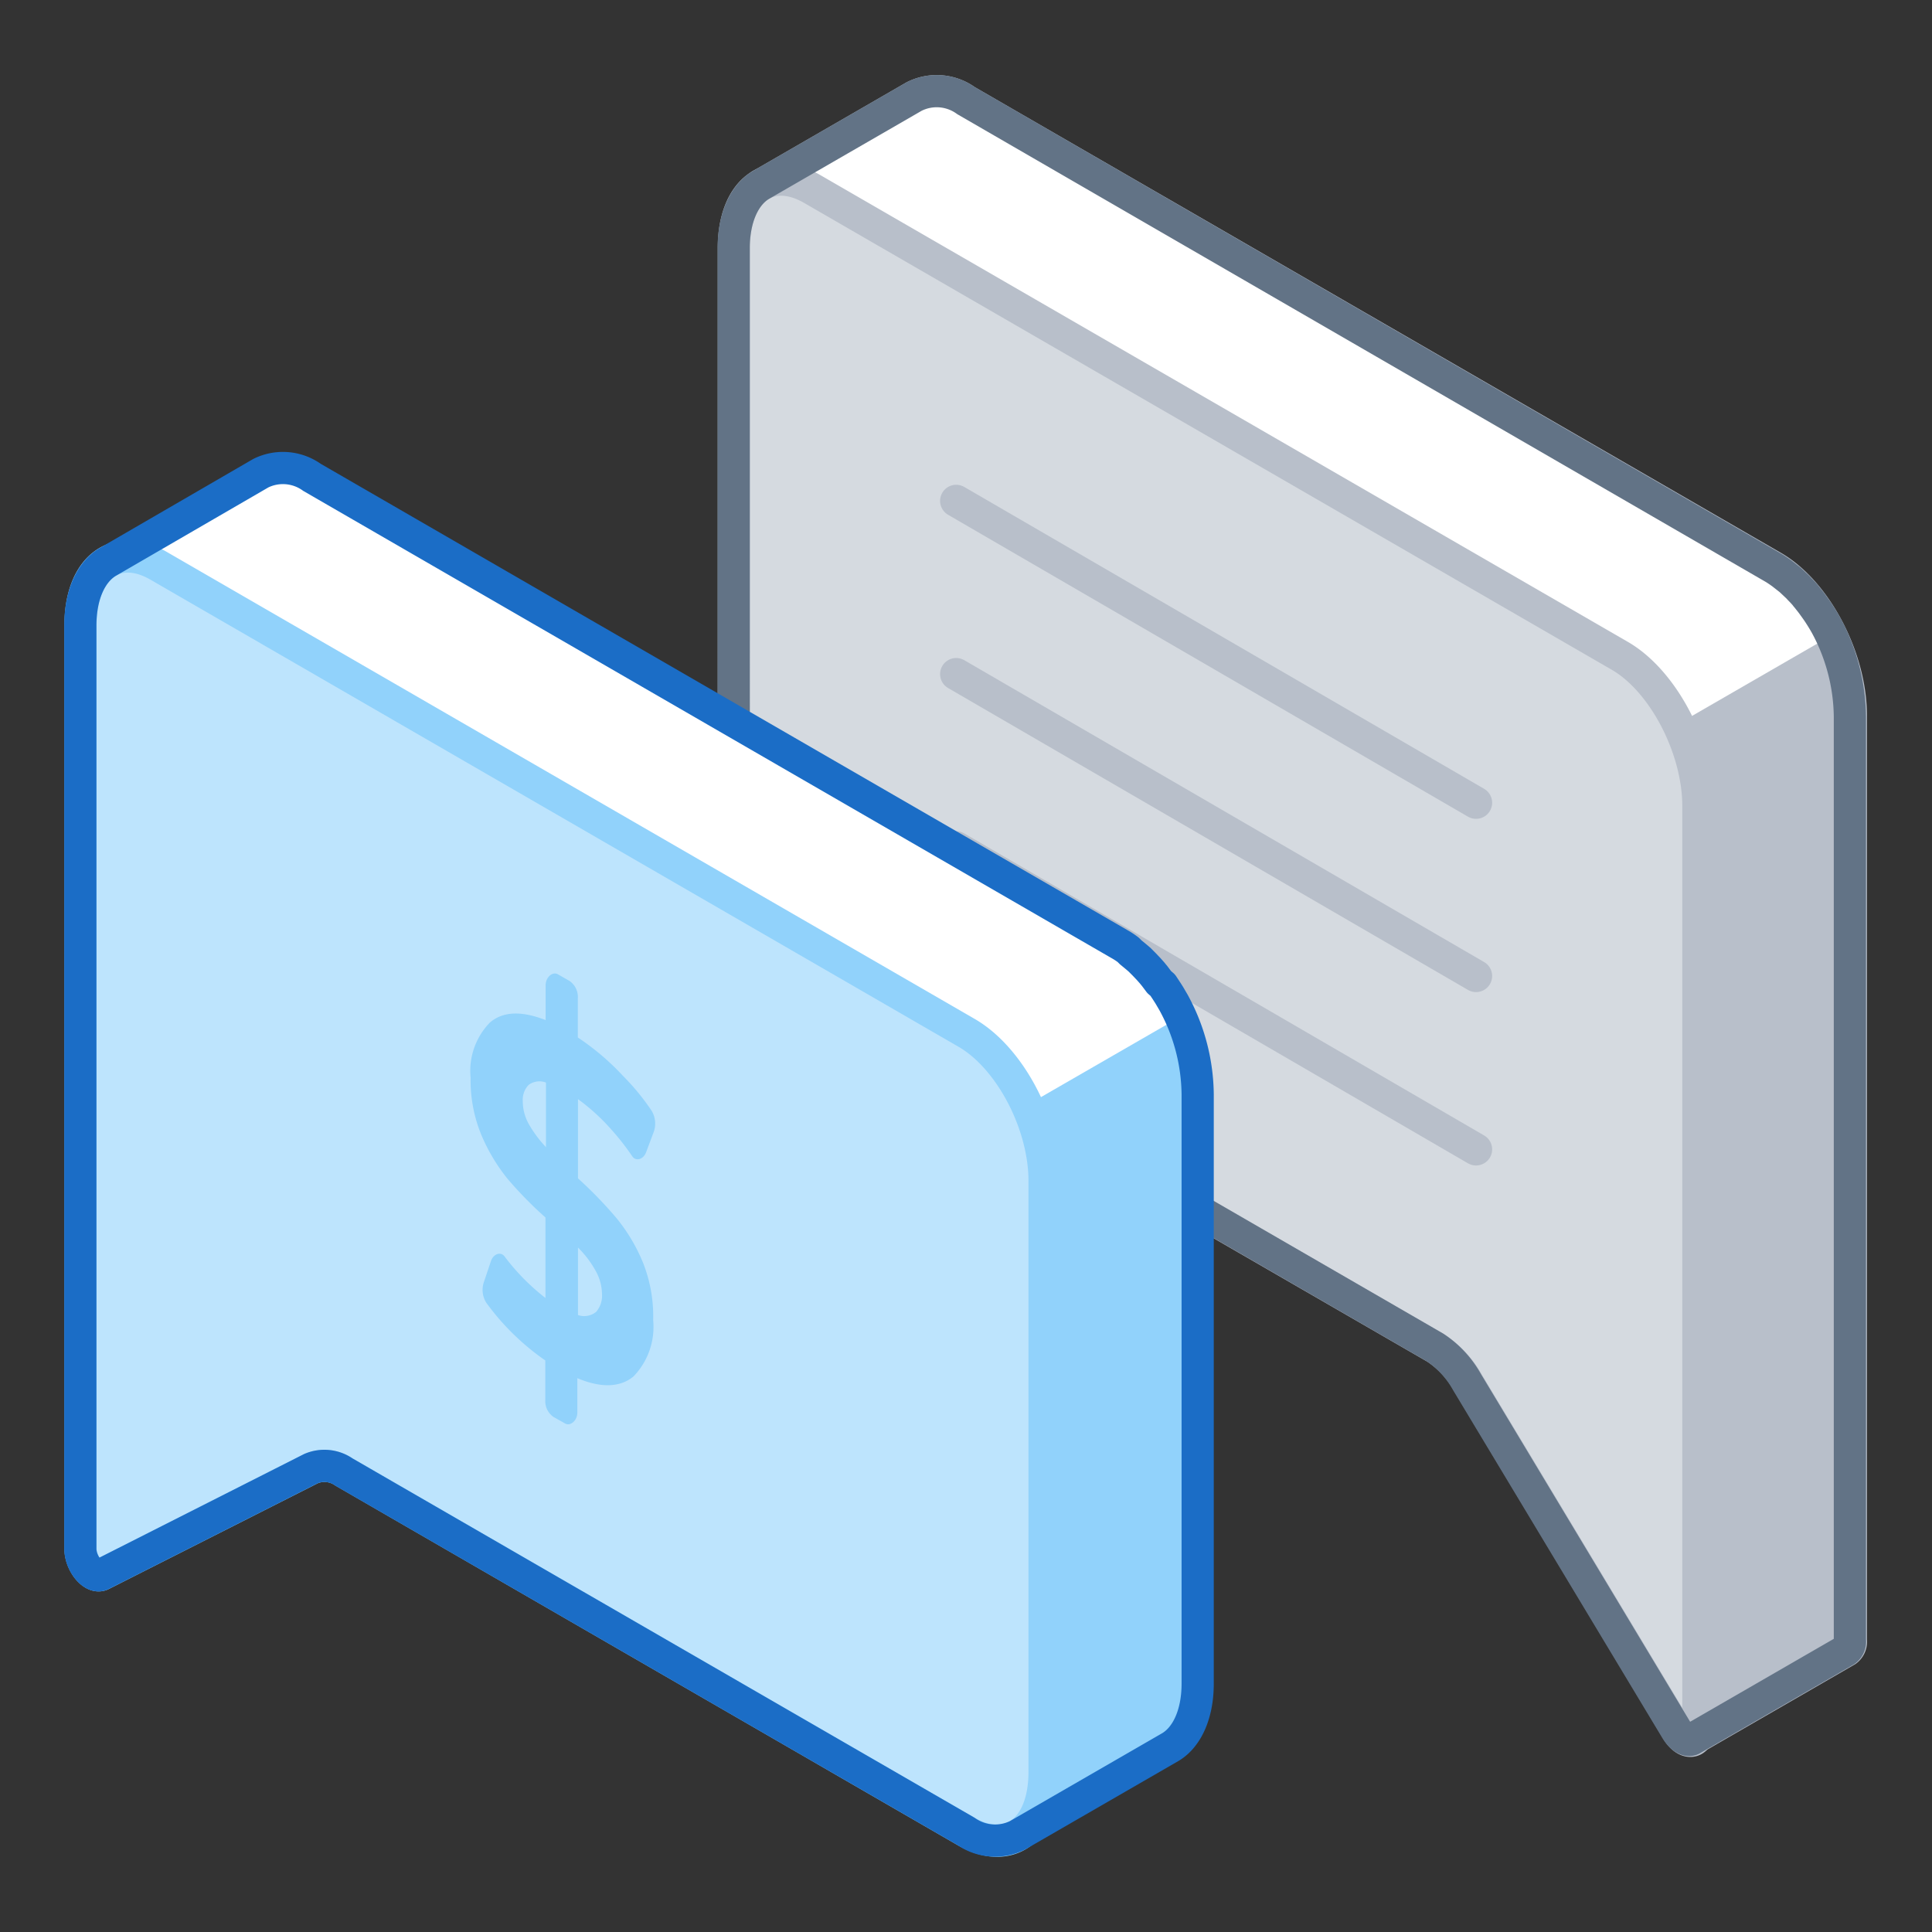 <svg xmlns="http://www.w3.org/2000/svg" viewBox="0 0 120 120"><rect x="0" y="0" width="120" height="120" fill="#333333" stroke="none"/><defs><style>.cls-1{fill:#b8bfca;}.cls-1,.cls-3,.cls-4{stroke:#b8bfca;}.cls-1,.cls-3,.cls-4,.cls-5,.cls-8,.cls-9{stroke-linecap:round;stroke-linejoin:round;stroke-width:2px;}.cls-2{fill:#fff;}.cls-3{fill:#d5dae0;}.cls-10,.cls-4,.cls-5,.cls-8,.cls-9{fill:none;}.cls-5{stroke:#627386;}.cls-6{fill:#91d2fb;}.cls-7{fill:#bde4fd;}.cls-8{stroke:#91d2fb;}.cls-9{stroke:#1b6dc6;}</style></defs><title>sell</title><g id="Layer_2" data-name="Layer 2"><g id="Actions"><path class="cls-1" d="M110.13,35.21,60,6.25A3.11,3.11,0,0,0,56.77,6h0l-9.51,5.49,7.82,8V46.55c0,3.59,2.19,7.76,4.88,9.32L93.58,75.28l8.23,18.16,2.36,14,1,.58,9.51-5.49h0a.69.69,0,0,0,.28-.65V44.53C115,40.94,112.82,36.77,110.13,35.21Z"/><path class="cls-2" d="M110.13,35.21,60,6.25A3.11,3.11,0,0,0,56.77,6h0l-9.51,5.49,7.82,8V46.55c0,3.59,2.19,7.76,4.88,9.32L72.65,63.2l41.1-23.73A9.88,9.88,0,0,0,110.13,35.21Z"/><path class="cls-3" d="M50.45,11.74l50.17,29c2.69,1.56,4.87,5.73,4.87,9.32v57.34c0,.91-.79,1-1.32.08l-13-21.61a6.17,6.17,0,0,0-2-2.15L50.45,61.36c-2.69-1.56-4.87-5.73-4.87-9.32V15.42C45.58,11.84,47.76,10.19,50.45,11.74Z"/><line class="cls-4" x1="59.39" y1="41.87" x2="91.68" y2="60.62"/><line class="cls-4" x1="59.39" y1="31.11" x2="91.68" y2="49.86"/><line class="cls-4" x1="59.39" y1="52.63" x2="91.68" y2="71.39"/><path class="cls-5" d="M113.4,38.8v0c-.12-.21-.24-.41-.37-.61l0,0c-.12-.19-.25-.37-.38-.55l-.05-.07c-.12-.17-.25-.32-.37-.48a.39.39,0,0,1-.08-.1c-.12-.14-.24-.27-.37-.4l-.11-.12-.36-.34-.13-.12-.37-.29-.14-.11c-.17-.12-.34-.24-.51-.34L60,6.25A3.11,3.11,0,0,0,56.77,6h0l-9.51,5.49h0c-1,.59-1.69,2-1.69,3.93V52c0,3.59,2.18,7.76,4.87,9.32L89.11,83.68a6.17,6.17,0,0,1,2,2.15l13,21.61c.33.55.76.74,1,.58h0l9.51-5.49h0a.69.69,0,0,0,.28-.65V44.53A12.14,12.14,0,0,0,113.4,38.8Z"/><path class="cls-6" d="M69.55,58.64l-50.17-29a3.1,3.1,0,0,0-3.18-.26h0L6.68,34.91l7.83,8.72V90.7c0,.92.79,1.88,1.32,1.61l13-6.58a2.11,2.11,0,0,1,2.05.21l24.64,14.23L63.23,114l9.51-5.49h0c1-.6,1.69-2,1.69-3.94V68C74.42,64.36,72.24,60.19,69.55,58.64Z"/><path class="cls-2" d="M69.55,58.64l-50.17-29a3.1,3.1,0,0,0-3.18-.26h0L6.68,34.91l7.83,8.72V81.31l5.21,9,9.12-4.61a2.11,2.11,0,0,1,2.05.21l1.48.85L73.3,63.16A10,10,0,0,0,69.55,58.64Z"/><path class="cls-7" d="M60,64.13l-50.17-29C7.18,33.61,5,35.26,5,38.85V96.19c0,.92.79,1.88,1.32,1.61l13-6.58a2.12,2.12,0,0,1,2.05.21L60,113.75c2.69,1.55,4.88-.1,4.88-3.69V73.44C64.92,69.85,62.73,65.68,60,64.13Z"/><path class="cls-8" d="M60,64.13l-50.17-29C7.18,33.61,5,35.26,5,38.85V96.19c0,.92.79,1.88,1.32,1.61l13-6.58a2.12,2.12,0,0,1,2.05.21L60,113.75c2.69,1.55,4.88-.1,4.88-3.69V73.44C64.92,69.85,62.73,65.68,60,64.13Z"/><path class="cls-9" d="M73,62.47l-.09-.17-.28-.48-.14-.22-.27-.41L72,61l-.27-.36-.18-.22c-.1-.11-.19-.22-.29-.32l-.19-.2-.3-.3-.2-.17-.34-.28L70.08,59a4.41,4.41,0,0,0-.53-.35l-50.17-29a3.1,3.1,0,0,0-3.18-.26h0L6.68,34.91h0c-1,.6-1.69,2-1.69,3.94V96.19c0,.92.79,1.88,1.32,1.61l13-6.58a2.12,2.12,0,0,1,2.05.21L60,113.75a3.14,3.14,0,0,0,3.19.25h0l9.51-5.49h0c1-.6,1.69-2,1.69-3.94V68A12.1,12.1,0,0,0,73,62.47Z"/><path class="cls-6" d="M33.89,63.36V61.2c0-.5.43-.88.77-.68l.7.4A1.2,1.2,0,0,1,35.89,62v2.44a15.57,15.57,0,0,1,2.81,2.39A14.49,14.49,0,0,1,40.48,69a1.55,1.55,0,0,1,.1,1.37l-.45,1.2c-.17.45-.63.58-.86.25A15.32,15.32,0,0,0,38,70.19a12.78,12.78,0,0,0-2.1-1.92v4.92a25.84,25.84,0,0,1,2.4,2.48,10.9,10.9,0,0,1,1.64,2.76A9.06,9.06,0,0,1,40.57,82a4.42,4.42,0,0,1-1.22,3.49c-.81.68-2,.74-3.49.11v2.13c0,.5-.43.88-.77.68l-.71-.4a1.19,1.19,0,0,1-.51-1.06V84.5a15.27,15.27,0,0,1-3.67-3.59,1.5,1.5,0,0,1-.13-1.32l.42-1.25c.15-.46.61-.62.85-.3a13.54,13.54,0,0,0,2.54,2.58v-5a24.13,24.13,0,0,1-2.37-2.42,11.36,11.36,0,0,1-1.63-2.75,8.93,8.93,0,0,1-.65-3.51,4.31,4.31,0,0,1,1.2-3.43C31.24,62.82,32.38,62.77,33.89,63.36ZM37,78.94a6.24,6.24,0,0,0-1.1-1.45v4.19a1.18,1.18,0,0,0,1.13-.2,1.55,1.55,0,0,0,.36-1.13A3,3,0,0,0,37,78.94m-3.09-7.65V67.24a1.12,1.12,0,0,0-1.08.15,1.33,1.33,0,0,0-.36,1,2.92,2.92,0,0,0,.37,1.42,7.47,7.47,0,0,0,1.06,1.43"/><rect class="cls-10" width="120" height="120"/><rect class="cls-10" width="120" height="120"/></g></g></svg>